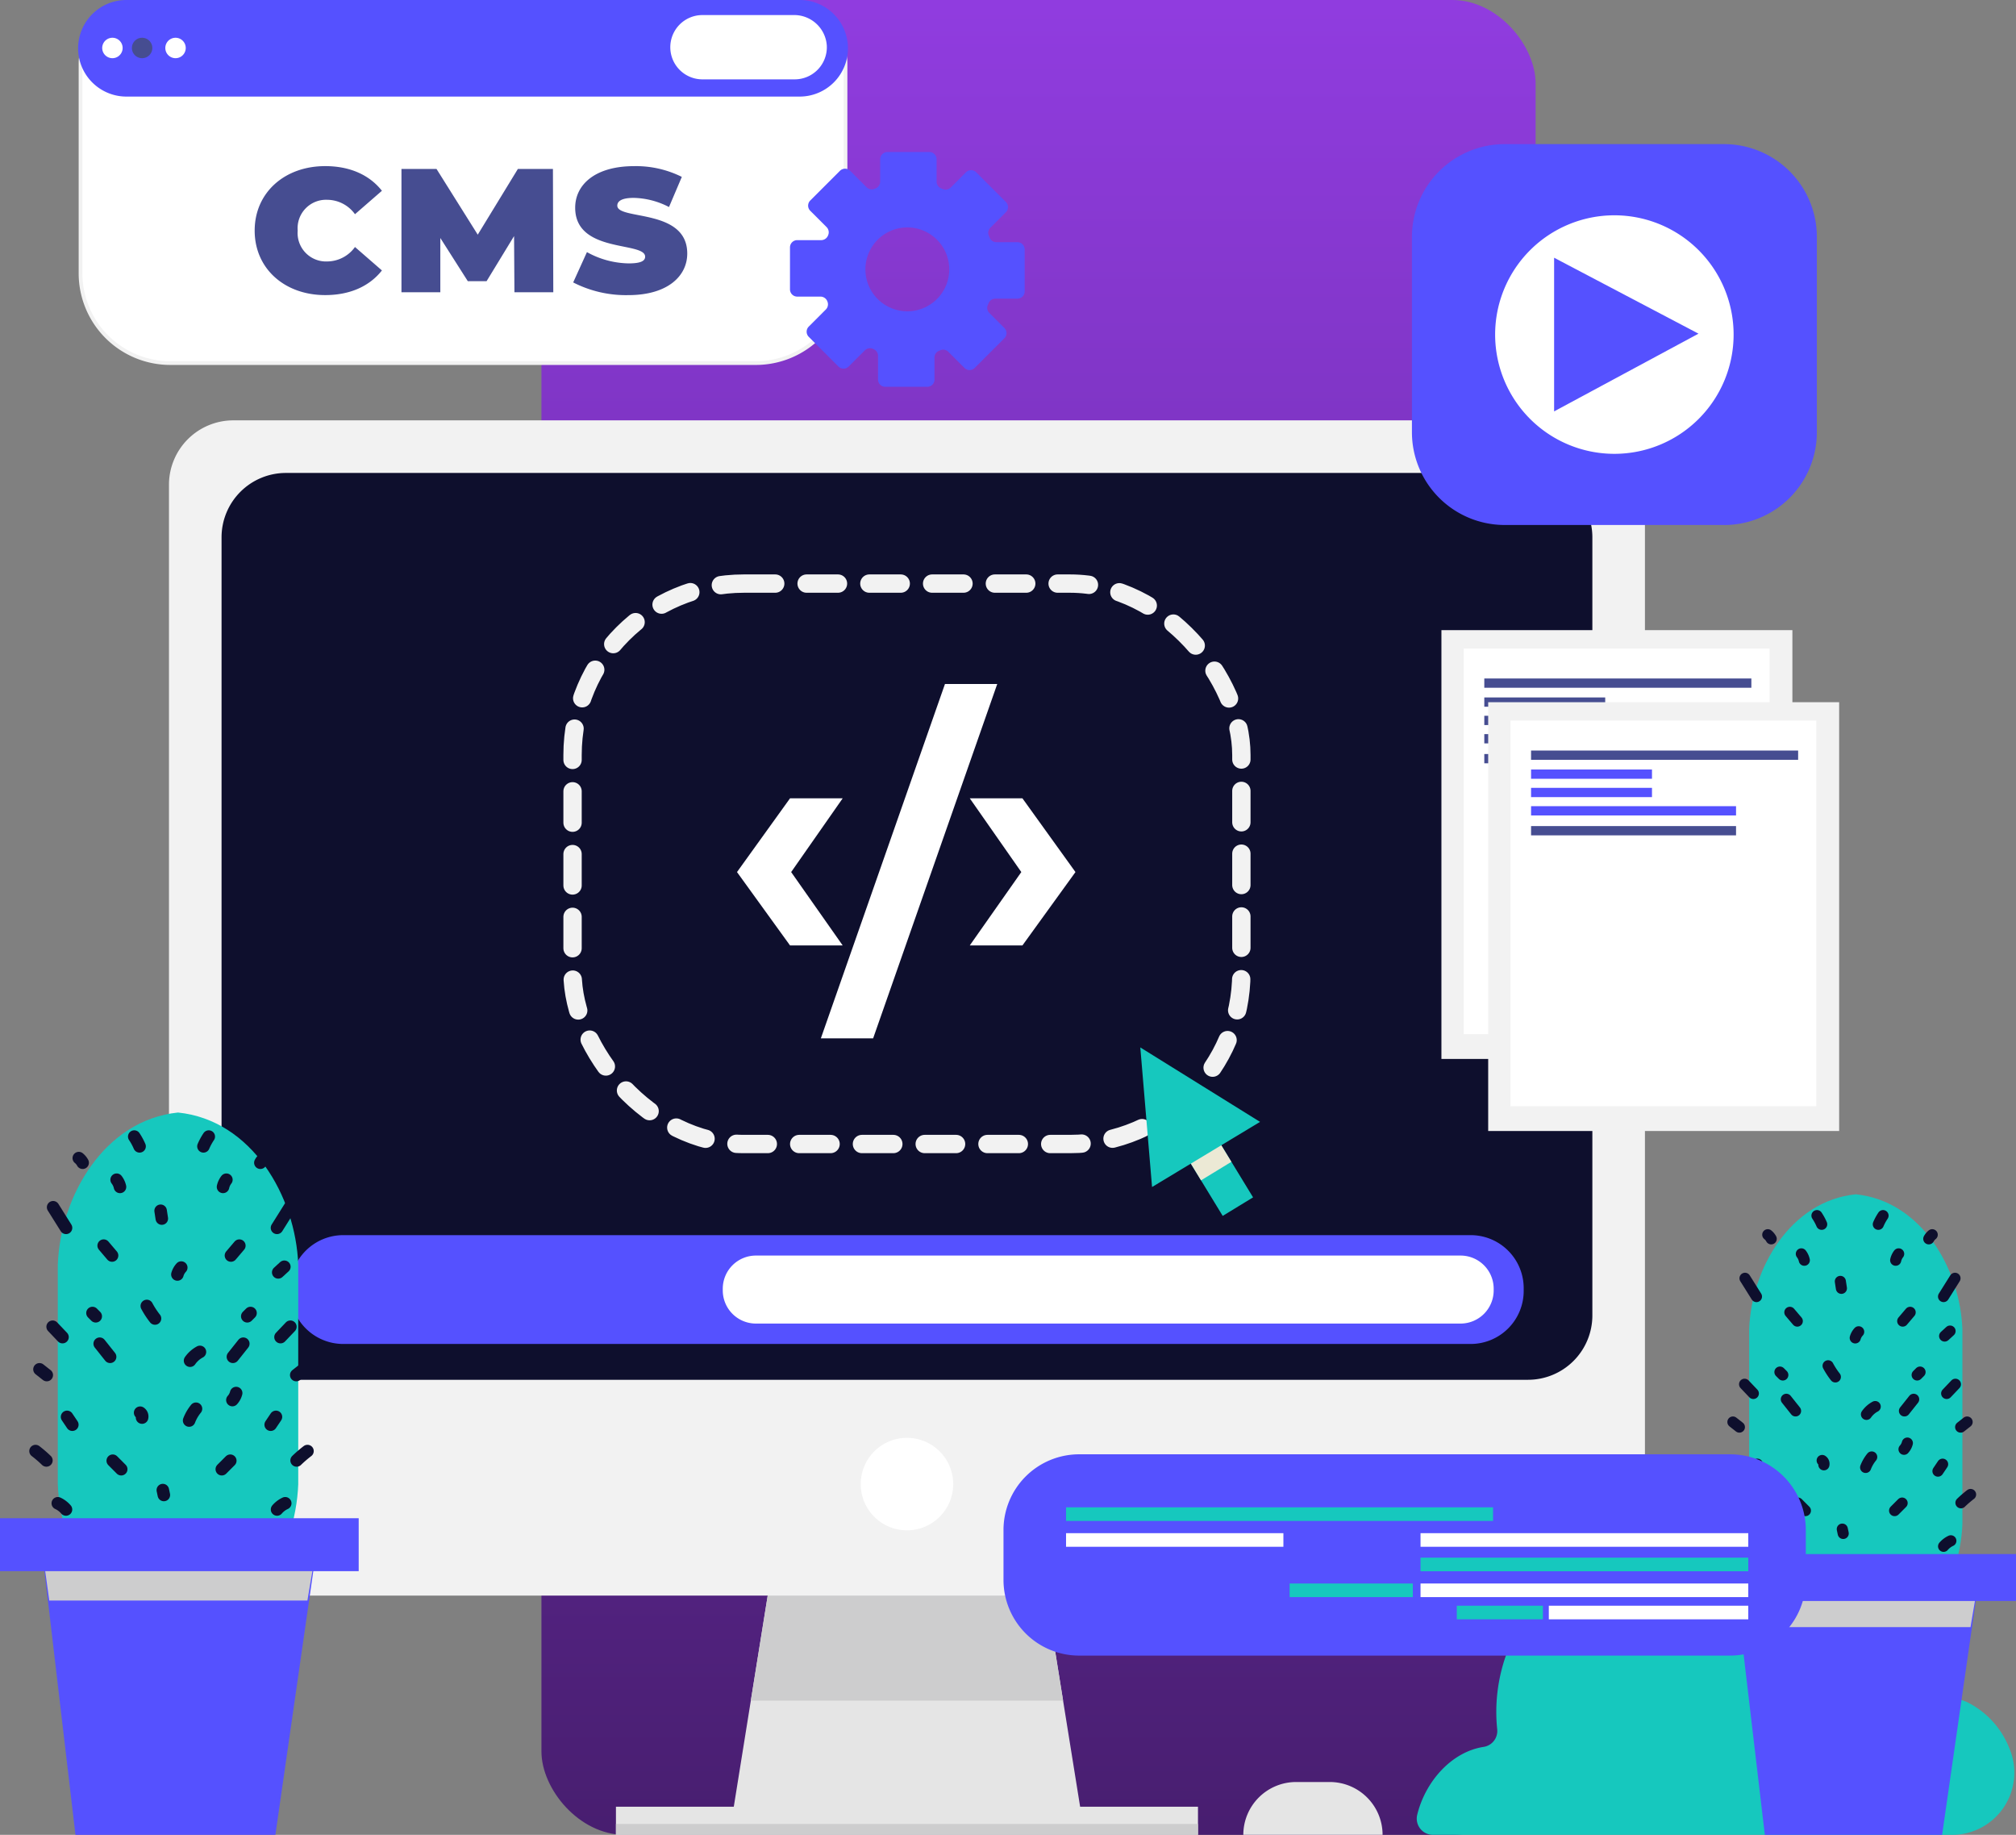 <svg xmlns="http://www.w3.org/2000/svg" xmlns:xlink="http://www.w3.org/1999/xlink" width="314.311" height="286" viewBox="0 0 314.311 286">
  <rect x="0" y="0" width="314.311" height="286" fill="#808080" stroke="none"/>
  <defs>
    <linearGradient id="linear-gradient" x1="0.5" x2="0.5" y2="1" gradientUnits="objectBoundingBox">
      <stop offset="0" stop-color="#903cdf"/>
      <stop offset="1" stop-color="#481e70"/>
    </linearGradient>
    <clipPath id="clip-path">
      <rect id="Rectángulo_424420" data-name="Rectángulo 424420" width="314.311" height="286" fill="none"/>
    </clipPath>
    <clipPath id="clip-path-3">
      <rect id="Rectángulo_424383" data-name="Rectángulo 424383" width="48.685" height="36.044" fill="none"/>
    </clipPath>
    <clipPath id="clip-path-4">
      <rect id="Rectángulo_424385" data-name="Rectángulo 424385" width="90.747" height="1.696" fill="none"/>
    </clipPath>
    <clipPath id="clip-path-5">
      <rect id="Rectángulo_424389" data-name="Rectángulo 424389" width="7.324" height="7.136" fill="none"/>
    </clipPath>
    <clipPath id="clip-path-6">
      <rect id="Rectángulo_424390" data-name="Rectángulo 424390" width="38.483" height="9.079" fill="none"/>
    </clipPath>
    <clipPath id="clip-path-7">
      <rect id="Rectángulo_424403" data-name="Rectángulo 424403" width="43.394" height="10.237" fill="none"/>
    </clipPath>
  </defs>
  <g id="Grupo_1229864" data-name="Grupo 1229864" transform="translate(-4443.585 -2664.75)">
    <g id="Grupo_1229824" data-name="Grupo 1229824">
      <rect id="Rectángulo_423547" data-name="Rectángulo 423547" width="155" height="286" rx="13" transform="translate(4528 2664.75)" fill="url(#linear-gradient)"/>
    </g>
    <g id="Grupo_1229863" data-name="Grupo 1229863" transform="translate(4443.585 2664.75)">
      <g id="Grupo_1229862" data-name="Grupo 1229862" clip-path="url(#clip-path)">
        <g id="Grupo_1229861" data-name="Grupo 1229861">
          <g id="Grupo_1229860" data-name="Grupo 1229860" clip-path="url(#clip-path)">
            <path id="Trazado_1065983" data-name="Trazado 1065983" d="M267.63,360.621H245.918a8.236,8.236,0,0,1,8.236-8.236h5.241a8.236,8.236,0,0,1,8.236,8.236" transform="translate(-52.075 -74.621)" fill="#e5e5e5"/>
            <path id="Trazado_1065984" data-name="Trazado 1065984" d="M199.161,343.36H145.094l8.481-52.794h37.1Z" transform="translate(-30.725 -61.53)" fill="#e5e5e5"/>
            <rect id="Rectángulo_424382" data-name="Rectángulo 424382" width="90.746" height="4.382" transform="translate(96.03 281.618)" fill="#e5e5e5"/>
            <g id="Grupo_1229847" data-name="Grupo 1229847" transform="translate(117.06 229.036)" style="mix-blend-mode: multiply;isolation: isolate">
              <g id="Grupo_1229846" data-name="Grupo 1229846">
                <g id="Grupo_1229845" data-name="Grupo 1229845" clip-path="url(#clip-path-3)">
                  <path id="Trazado_1065985" data-name="Trazado 1065985" d="M191.4,290.566H154.3l-5.79,36.044h48.685Z" transform="translate(-148.508 -290.566)" fill="#cdcdce"/>
                </g>
              </g>
            </g>
            <g id="Grupo_1229850" data-name="Grupo 1229850" transform="translate(96.029 284.304)" style="mix-blend-mode: multiply;isolation: isolate">
              <g id="Grupo_1229849" data-name="Grupo 1229849">
                <g id="Grupo_1229848" data-name="Grupo 1229848" clip-path="url(#clip-path-4)">
                  <rect id="Rectángulo_424384" data-name="Rectángulo 424384" width="90.746" height="1.696" transform="translate(0.001 0)" fill="#cdcdce"/>
                </g>
              </g>
            </g>
            <path id="Trazado_1065986" data-name="Trazado 1065986" d="M253.5,266.312H43.458a10.036,10.036,0,0,1-10.036-10.036V93.159A10.036,10.036,0,0,1,43.458,83.123H253.5a10.036,10.036,0,0,1,10.036,10.036V256.276A10.036,10.036,0,0,1,253.5,266.312" transform="translate(-7.077 -17.602)" fill="#f2f2f2"/>
            <path id="Trazado_1065987" data-name="Trazado 1065987" d="M184.663,291.532a7.209,7.209,0,1,1-7.208-7.208,7.209,7.209,0,0,1,7.208,7.208" transform="translate(-36.051 -60.208)" fill="#fff"/>
            <path id="Trazado_1065988" data-name="Trazado 1065988" d="M247.507,234.874H53.858a10.036,10.036,0,0,1-10.036-10.036V103.56A10.036,10.036,0,0,1,53.858,93.524H247.507a10.036,10.036,0,0,1,10.036,10.036V224.838a10.036,10.036,0,0,1-10.036,10.036" transform="translate(-9.28 -19.805)" fill="#0e0f2d"/>
            <path id="Trazado_1065989" data-name="Trazado 1065989" d="M241.443,261.206H65.675a8.269,8.269,0,0,1-8.269-8.269v-.424a8.269,8.269,0,0,1,8.269-8.269H241.443a8.269,8.269,0,0,1,8.269,8.269v.424a8.269,8.269,0,0,1-8.269,8.269" transform="translate(-12.156 -51.721)" fill="#5551ff"/>
            <path id="Trazado_1065990" data-name="Trazado 1065990" d="M257.982,258.881H148.128a5.169,5.169,0,0,1-5.169-5.168v-.265a5.168,5.168,0,0,1,5.169-5.168H257.982a5.167,5.167,0,0,1,5.168,5.168v.265a5.168,5.168,0,0,1-5.168,5.168" transform="translate(-30.273 -52.575)" fill="#fff"/>
            <rect id="Rectángulo_424386" data-name="Rectángulo 424386" width="104.274" height="87.354" rx="26.707" transform="translate(89.266 90.964)" fill="none" stroke="#f2f2f2" stroke-linecap="round" stroke-linejoin="round" stroke-width="2.858" stroke-dasharray="4.892 4.892 4.892 4.892 4.892 4.892"/>
            <path id="Trazado_1065991" data-name="Trazado 1065991" d="M145.773,169.359l8.267-11.493h8.209l-8.032,11.493,8.032,11.434H154.04Z" transform="translate(-30.869 -33.429)" fill="#fff"/>
            <path id="Trazado_1065992" data-name="Trazado 1065992" d="M181.71,135.253h8.15l-19.35,55.234h-8.15Z" transform="translate(-34.381 -28.641)" fill="#fff"/>
            <path id="Trazado_1065993" data-name="Trazado 1065993" d="M191.817,180.793l8.033-11.434-8.033-11.492h8.209l8.267,11.492-8.267,11.434Z" transform="translate(-40.619 -33.43)" fill="#fff"/>
            <rect id="Rectángulo_424387" data-name="Rectángulo 424387" width="5.544" height="11.466" transform="matrix(0.854, -0.521, 0.521, 0.854, 184.656, 179.731)" fill="#16c8be"/>
            <g id="Grupo_1229853" data-name="Grupo 1229853" transform="translate(184.656 176.845)" style="mix-blend-mode: multiply;isolation: isolate">
              <g id="Grupo_1229852" data-name="Grupo 1229852">
                <g id="Grupo_1229851" data-name="Grupo 1229851" clip-path="url(#clip-path-5)">
                  <rect id="Rectángulo_424388" data-name="Rectángulo 424388" width="5.544" height="4.977" transform="matrix(0.854, -0.521, 0.521, 0.854, 0, 2.886)" fill="#ece9d5"/>
                </g>
              </g>
            </g>
            <path id="Trazado_1065994" data-name="Trazado 1065994" d="M225.542,207.123l1.833,21.758,16.837-10.153Z" transform="translate(-47.76 -43.86)" fill="#16c8be"/>
            <path id="Trazado_1065995" data-name="Trazado 1065995" d="M363.642,349.45H282.773a2.531,2.531,0,0,1-2.492-3.077c1.248-5.2,5.323-9.836,10.328-10.628a2.509,2.509,0,0,0,2.155-2.75,26.431,26.431,0,0,1,2.594-14.421,35.25,35.25,0,0,1,11.452-13.113c4.638-3.295,10.088-5.692,15.776-5.82,4.526-.1,8.969,1.227,13.168,2.916,5.021,2.021,9.909,4.64,13.685,8.519a26.6,26.6,0,0,1,7.233,15.113,2.548,2.548,0,0,0,3.248,2.093,9.248,9.248,0,0,1,6.179.515,13.542,13.542,0,0,1,6.5,7.126c.019.044.039.089.057.134a9.7,9.7,0,0,1-9.008,13.395" transform="translate(-59.338 -63.45)" fill="#16c8be"/>
            <path id="Trazado_1065996" data-name="Trazado 1065996" d="M362.593,308.574h0c-10.21-1.049-16.275-11.593-16.622-21.029V257.194c.347-9.437,6.412-19.98,16.622-21.029,10.209,1.049,16.275,11.592,16.622,21.029v30.352c-.347,9.436-6.412,19.98-16.622,21.029" transform="translate(-73.262 -50.01)" fill="#16c8be"/>
            <path id="Trazado_1065997" data-name="Trazado 1065997" d="M376.343,260.873l1.161-1.366" transform="translate(-79.694 -54.953)" fill="none" stroke="#0e0f2d" stroke-linecap="round" stroke-linejoin="round" stroke-width="1.732"/>
            <path id="Trazado_1065998" data-name="Trazado 1065998" d="M376.685,278.514l1.439-1.811" transform="translate(-79.766 -58.594)" fill="none" stroke="#0e0f2d" stroke-linecap="round" stroke-linejoin="round" stroke-width="1.732"/>
            <path id="Trazado_1065999" data-name="Trazado 1065999" d="M379.2,271.774l.452-.452" transform="translate(-80.3 -57.455)" fill="none" stroke="#0e0f2d" stroke-linecap="round" stroke-linejoin="round" stroke-width="1.732"/>
            <path id="Trazado_1066000" data-name="Trazado 1066000" d="M374.737,298.4l1.174-1.174" transform="translate(-79.354 -62.94)" fill="none" stroke="#0e0f2d" stroke-linecap="round" stroke-linejoin="round" stroke-width="1.732"/>
            <path id="Trazado_1066001" data-name="Trazado 1066001" d="M376.7,312.143l.616-.825" transform="translate(-79.77 -65.924)" fill="none" stroke="#0e0f2d" stroke-linecap="round" stroke-linejoin="round" stroke-width="1.732"/>
            <path id="Trazado_1066002" data-name="Trazado 1066002" d="M383.313,290.618l.728-1.081" transform="translate(-81.17 -61.312)" fill="none" stroke="#0e0f2d" stroke-linecap="round" stroke-linejoin="round" stroke-width="1.732"/>
            <path id="Trazado_1066003" data-name="Trazado 1066003" d="M385.036,275.163l1.366-1.435" transform="translate(-81.535 -57.964)" fill="none" stroke="#0e0f2d" stroke-linecap="round" stroke-linejoin="round" stroke-width="1.732"/>
            <path id="Trazado_1066004" data-name="Trazado 1066004" d="M384.418,255.622l1.785-2.847" transform="translate(-81.404 -53.527)" fill="none" stroke="#0e0f2d" stroke-linecap="round" stroke-linejoin="round" stroke-width="1.732"/>
            <path id="Trazado_1066005" data-name="Trazado 1066005" d="M374.953,248.936a2.508,2.508,0,0,1,.463-.991" transform="translate(-79.4 -52.504)" fill="none" stroke="#0e0f2d" stroke-linecap="round" stroke-linejoin="round" stroke-width="1.732"/>
            <path id="Trazado_1066006" data-name="Trazado 1066006" d="M381.5,244.8a2.078,2.078,0,0,1,.534-.639" transform="translate(-80.786 -51.702)" fill="none" stroke="#0e0f2d" stroke-linecap="round" stroke-linejoin="round" stroke-width="1.732"/>
            <path id="Trazado_1066007" data-name="Trazado 1066007" d="M384.428,305.546a3.34,3.34,0,0,1,1.13-.858" transform="translate(-81.406 -64.52)" fill="none" stroke="#0e0f2d" stroke-linecap="round" stroke-linejoin="round" stroke-width="1.732"/>
            <path id="Trazado_1066008" data-name="Trazado 1066008" d="M371.643,321.591a.737.737,0,0,0,.449-.191" transform="translate(-78.699 -68.059)" fill="none" stroke="#0e0f2d" stroke-linecap="round" stroke-linejoin="round" stroke-width="1.732"/>
            <path id="Trazado_1066009" data-name="Trazado 1066009" d="M380.7,320.75l.726-.354" transform="translate(-80.617 -67.847)" fill="none" stroke="#0e0f2d" stroke-linecap="round" stroke-linejoin="round" stroke-width="1.732"/>
            <path id="Trazado_1066010" data-name="Trazado 1066010" d="M387.862,296.82a17.351,17.351,0,0,1,1.5-1.293" transform="translate(-82.133 -62.58)" fill="none" stroke="#0e0f2d" stroke-linecap="round" stroke-linejoin="round" stroke-width="1.732"/>
            <path id="Trazado_1066011" data-name="Trazado 1066011" d="M387.8,281.99l1.009-.794" transform="translate(-82.119 -59.546)" fill="none" stroke="#0e0f2d" stroke-linecap="round" stroke-linejoin="round" stroke-width="1.732"/>
            <path id="Trazado_1066012" data-name="Trazado 1066012" d="M371.519,241.733a8.272,8.272,0,0,1,.733-1.349" transform="translate(-78.672 -50.903)" fill="none" stroke="#0e0f2d" stroke-linecap="round" stroke-linejoin="round" stroke-width="1.732"/>
            <path id="Trazado_1066013" data-name="Trazado 1066013" d="M355.178,260.873l-1.161-1.366" transform="translate(-74.966 -54.953)" fill="none" stroke="#0e0f2d" stroke-linecap="round" stroke-linejoin="round" stroke-width="1.732"/>
            <path id="Trazado_1066014" data-name="Trazado 1066014" d="M354.761,278.514l-1.439-1.811" transform="translate(-74.819 -58.594)" fill="none" stroke="#0e0f2d" stroke-linecap="round" stroke-linejoin="round" stroke-width="1.732"/>
            <path id="Trazado_1066015" data-name="Trazado 1066015" d="M352.506,271.774l-.452-.452" transform="translate(-74.55 -57.455)" fill="none" stroke="#0e0f2d" stroke-linecap="round" stroke-linejoin="round" stroke-width="1.732"/>
            <path id="Trazado_1066016" data-name="Trazado 1066016" d="M356.78,298.4l-1.174-1.174" transform="translate(-75.303 -62.94)" fill="none" stroke="#0e0f2d" stroke-linecap="round" stroke-linejoin="round" stroke-width="1.732"/>
            <path id="Trazado_1066017" data-name="Trazado 1066017" d="M354.964,312.143l-.616-.825" transform="translate(-75.036 -65.924)" fill="none" stroke="#0e0f2d" stroke-linecap="round" stroke-linejoin="round" stroke-width="1.732"/>
            <path id="Trazado_1066018" data-name="Trazado 1066018" d="M348.325,290.618l-.728-1.081" transform="translate(-73.607 -61.312)" fill="none" stroke="#0e0f2d" stroke-linecap="round" stroke-linejoin="round" stroke-width="1.732"/>
            <path id="Trazado_1066019" data-name="Trazado 1066019" d="M346.43,275.163l-1.366-1.435" transform="translate(-73.07 -57.964)" fill="none" stroke="#0e0f2d" stroke-linecap="round" stroke-linejoin="round" stroke-width="1.732"/>
            <path id="Trazado_1066020" data-name="Trazado 1066020" d="M346.935,255.622l-1.785-2.847" transform="translate(-73.088 -53.527)" fill="none" stroke="#0e0f2d" stroke-linecap="round" stroke-linejoin="round" stroke-width="1.732"/>
            <path id="Trazado_1066021" data-name="Trazado 1066021" d="M356.755,248.936a2.509,2.509,0,0,0-.463-.991" transform="translate(-75.448 -52.504)" fill="none" stroke="#0e0f2d" stroke-linecap="round" stroke-linejoin="round" stroke-width="1.732"/>
            <path id="Trazado_1066022" data-name="Trazado 1066022" d="M350.187,244.8a2.089,2.089,0,0,0-.534-.639" transform="translate(-74.042 -51.702)" fill="none" stroke="#0e0f2d" stroke-linecap="round" stroke-linejoin="round" stroke-width="1.732"/>
            <path id="Trazado_1066023" data-name="Trazado 1066023" d="M347.1,305.546a3.332,3.332,0,0,0-1.13-.858" transform="translate(-73.263 -64.52)" fill="none" stroke="#0e0f2d" stroke-linecap="round" stroke-linejoin="round" stroke-width="1.732"/>
            <path id="Trazado_1066024" data-name="Trazado 1066024" d="M360.069,321.591a.737.737,0,0,1-.448-.191" transform="translate(-76.153 -68.059)" fill="none" stroke="#0e0f2d" stroke-linecap="round" stroke-linejoin="round" stroke-width="1.732"/>
            <path id="Trazado_1066025" data-name="Trazado 1066025" d="M350.935,320.75l-.726-.354" transform="translate(-74.16 -67.847)" fill="none" stroke="#0e0f2d" stroke-linecap="round" stroke-linejoin="round" stroke-width="1.732"/>
            <path id="Trazado_1066026" data-name="Trazado 1066026" d="M343.567,296.82a17.342,17.342,0,0,0-1.5-1.293" transform="translate(-72.435 -62.58)" fill="none" stroke="#0e0f2d" stroke-linecap="round" stroke-linejoin="round" stroke-width="1.732"/>
            <path id="Trazado_1066027" data-name="Trazado 1066027" d="M343.767,281.99l-1.01-.794" transform="translate(-72.582 -59.546)" fill="none" stroke="#0e0f2d" stroke-linecap="round" stroke-linejoin="round" stroke-width="1.732"/>
            <path id="Trazado_1066028" data-name="Trazado 1066028" d="M360.117,241.733a8.272,8.272,0,0,0-.733-1.349" transform="translate(-76.103 -50.903)" fill="none" stroke="#0e0f2d" stroke-linecap="round" stroke-linejoin="round" stroke-width="1.732"/>
            <path id="Trazado_1066029" data-name="Trazado 1066029" d="M362.714,271.813a11.574,11.574,0,0,1-1.13-1.733" transform="translate(-76.568 -57.192)" fill="none" stroke="#0e0f2d" stroke-linecap="round" stroke-linejoin="round" stroke-width="1.732"/>
            <path id="Trazado_1066030" data-name="Trazado 1066030" d="M366.952,264.307a2.339,2.339,0,0,1,.536-.952" transform="translate(-77.705 -55.768)" fill="none" stroke="#0e0f2d" stroke-linecap="round" stroke-linejoin="round" stroke-width="1.732"/>
            <path id="Trazado_1066031" data-name="Trazado 1066031" d="M364.171,254.47q-.083-.539-.165-1.079" transform="translate(-77.081 -53.658)" fill="none" stroke="#0e0f2d" stroke-linecap="round" stroke-linejoin="round" stroke-width="1.732"/>
            <path id="Trazado_1066032" data-name="Trazado 1066032" d="M369.009,289.737a5.933,5.933,0,0,1,.947-1.628" transform="translate(-78.141 -61.01)" fill="none" stroke="#0e0f2d" stroke-linecap="round" stroke-linejoin="round" stroke-width="1.732"/>
            <path id="Trazado_1066033" data-name="Trazado 1066033" d="M360.679,289.476a.621.621,0,0,0-.267-.672" transform="translate(-76.32 -61.157)" fill="none" stroke="#0e0f2d" stroke-linecap="round" stroke-linejoin="round" stroke-width="1.732"/>
            <path id="Trazado_1066034" data-name="Trazado 1066034" d="M366.228,309.571l.408-.677" transform="translate(-77.552 -65.411)" fill="none" stroke="#0e0f2d" stroke-linecap="round" stroke-linejoin="round" stroke-width="1.732"/>
            <path id="Trazado_1066035" data-name="Trazado 1066035" d="M364.535,303.051q-.071-.338-.143-.676" transform="translate(-77.163 -64.031)" fill="none" stroke="#0e0f2d" stroke-linecap="round" stroke-linejoin="round" stroke-width="1.732"/>
            <path id="Trazado_1066036" data-name="Trazado 1066036" d="M376.6,286.326a2.264,2.264,0,0,0,.52-.966" transform="translate(-79.747 -60.427)" fill="none" stroke="#0e0f2d" stroke-linecap="round" stroke-linejoin="round" stroke-width="1.732"/>
            <path id="Trazado_1066037" data-name="Trazado 1066037" d="M369.172,279.356a3.928,3.928,0,0,1,1.364-1.212" transform="translate(-78.175 -58.899)" fill="none" stroke="#0e0f2d" stroke-linecap="round" stroke-linejoin="round" stroke-width="1.732"/>
            <path id="Trazado_1066038" data-name="Trazado 1066038" d="M384.634,263.987l.847-.776" transform="translate(-81.45 -55.737)" fill="none" stroke="#0e0f2d" stroke-linecap="round" stroke-linejoin="round" stroke-width="1.732"/>
            <path id="Trazado_1066039" data-name="Trazado 1066039" d="M375.4,351.694H347.76l-4.878-41.463h38.483Z" transform="translate(-72.608 -65.694)" fill="#5551ff"/>
            <g id="Grupo_1229856" data-name="Grupo 1229856" transform="translate(270.273 244.537)" style="mix-blend-mode: multiply;isolation: isolate">
              <g id="Grupo_1229855" data-name="Grupo 1229855">
                <g id="Grupo_1229854" data-name="Grupo 1229854" clip-path="url(#clip-path-6)">
                  <path id="Trazado_1066040" data-name="Trazado 1066040" d="M381.364,310.231H342.881l1.258,9.079h35.688Z" transform="translate(-342.881 -310.231)" fill="#cdcdce"/>
                </g>
              </g>
            </g>
            <rect id="Rectángulo_424391" data-name="Rectángulo 424391" width="49.594" height="7.317" transform="translate(264.717 242.233)" fill="#5551ff"/>
            <path id="Trazado_1066041" data-name="Trazado 1066041" d="M311.773,318.957H210.283a11.8,11.8,0,0,1-11.8-11.8V299.38a11.8,11.8,0,0,1,11.8-11.8H311.773a11.8,11.8,0,0,1,11.8,11.8v7.774a11.8,11.8,0,0,1-11.8,11.8" transform="translate(-42.03 -60.897)" fill="#5551ff"/>
            <rect id="Rectángulo_424392" data-name="Rectángulo 424392" width="66.576" height="2.12" transform="translate(166.205 234.949)" fill="#16c8be"/>
            <rect id="Rectángulo_424393" data-name="Rectángulo 424393" width="37.74" height="2.12" transform="translate(234.689 234.949)" fill="#5551ff"/>
            <rect id="Rectángulo_424394" data-name="Rectángulo 424394" width="33.886" height="2.12" transform="translate(166.205 238.977)" fill="#fff"/>
            <rect id="Rectángulo_424395" data-name="Rectángulo 424395" width="51.098" height="2.12" transform="translate(221.472 238.977)" fill="#fff"/>
            <rect id="Rectángulo_424396" data-name="Rectángulo 424396" width="19.209" height="2.12" transform="translate(201.061 238.977)" fill="#5551ff"/>
            <rect id="Rectángulo_424397" data-name="Rectángulo 424397" width="51.098" height="2.12" transform="translate(221.472 242.794)" fill="#16c8be"/>
            <rect id="Rectángulo_424398" data-name="Rectángulo 424398" width="19.209" height="2.12" transform="translate(201.061 242.794)" fill="#5551ff"/>
            <rect id="Rectángulo_424399" data-name="Rectángulo 424399" width="51.098" height="2.12" transform="translate(221.472 246.822)" fill="#fff"/>
            <rect id="Rectángulo_424400" data-name="Rectángulo 424400" width="13.428" height="2.12" transform="translate(227.125 250.286)" fill="#16c8be"/>
            <rect id="Rectángulo_424401" data-name="Rectángulo 424401" width="31.097" height="2.12" transform="translate(241.473 250.286)" fill="#fff"/>
            <rect id="Rectángulo_424402" data-name="Rectángulo 424402" width="19.209" height="2.12" transform="translate(201.061 246.822)" fill="#16c8be"/>
            <path id="Trazado_1066042" data-name="Trazado 1066042" d="M30.175,301.648h0c-11.513-1.183-18.353-13.072-18.743-23.713V243.709c.39-10.64,7.23-22.53,18.743-23.713,11.513,1.183,18.352,13.072,18.743,23.713v34.227c-.391,10.641-7.23,22.53-18.743,23.713" transform="translate(-2.421 -46.586)" fill="#16c8be"/>
            <path id="Trazado_1066043" data-name="Trazado 1066043" d="M45.68,247.858l1.309-1.54" transform="translate(-9.673 -52.16)" fill="none" stroke="#0e0f2d" stroke-linecap="round" stroke-linejoin="round" stroke-width="1.953"/>
            <path id="Trazado_1066044" data-name="Trazado 1066044" d="M46.066,267.752l1.623-2.042" transform="translate(-9.755 -56.266)" fill="none" stroke="#0e0f2d" stroke-linecap="round" stroke-linejoin="round" stroke-width="1.953"/>
            <path id="Trazado_1066045" data-name="Trazado 1066045" d="M48.908,260.151l.509-.509" transform="translate(-10.357 -54.981)" fill="none" stroke="#0e0f2d" stroke-linecap="round" stroke-linejoin="round" stroke-width="1.953"/>
            <path id="Trazado_1066046" data-name="Trazado 1066046" d="M43.869,290.173l1.324-1.324" transform="translate(-9.29 -61.166)" fill="none" stroke="#0e0f2d" stroke-linecap="round" stroke-linejoin="round" stroke-width="1.953"/>
            <path id="Trazado_1066047" data-name="Trazado 1066047" d="M46.087,305.673l.694-.931" transform="translate(-9.759 -64.532)" fill="none" stroke="#0e0f2d" stroke-linecap="round" stroke-linejoin="round" stroke-width="1.953"/>
            <path id="Trazado_1066048" data-name="Trazado 1066048" d="M53.54,281.4l.821-1.219" transform="translate(-11.338 -59.331)" fill="none" stroke="#0e0f2d" stroke-linecap="round" stroke-linejoin="round" stroke-width="1.953"/>
            <path id="Trazado_1066049" data-name="Trazado 1066049" d="M55.483,263.973l1.54-1.618" transform="translate(-11.749 -55.556)" fill="none" stroke="#0e0f2d" stroke-linecap="round" stroke-linejoin="round" stroke-width="1.953"/>
            <path id="Trazado_1066050" data-name="Trazado 1066050" d="M54.785,241.938l2.013-3.211" transform="translate(-11.601 -50.552)" fill="none" stroke="#0e0f2d" stroke-linecap="round" stroke-linejoin="round" stroke-width="1.953"/>
            <path id="Trazado_1066051" data-name="Trazado 1066051" d="M44.113,234.4a2.834,2.834,0,0,1,.522-1.117" transform="translate(-9.341 -49.399)" fill="none" stroke="#0e0f2d" stroke-linecap="round" stroke-linejoin="round" stroke-width="1.953"/>
            <path id="Trazado_1066052" data-name="Trazado 1066052" d="M51.5,229.729a2.363,2.363,0,0,1,.6-.721" transform="translate(-10.905 -48.494)" fill="none" stroke="#0e0f2d" stroke-linecap="round" stroke-linejoin="round" stroke-width="1.953"/>
            <path id="Trazado_1066053" data-name="Trazado 1066053" d="M54.8,298.233a3.752,3.752,0,0,1,1.273-.966" transform="translate(-11.604 -62.949)" fill="none" stroke="#0e0f2d" stroke-linecap="round" stroke-linejoin="round" stroke-width="1.953"/>
            <path id="Trazado_1066054" data-name="Trazado 1066054" d="M40.38,316.327a.836.836,0,0,0,.506-.215" transform="translate(-8.551 -66.939)" fill="none" stroke="#0e0f2d" stroke-linecap="round" stroke-linejoin="round" stroke-width="1.953"/>
            <path id="Trazado_1066055" data-name="Trazado 1066055" d="M50.6,315.379l.819-.4" transform="translate(-10.714 -66.7)" fill="none" stroke="#0e0f2d" stroke-linecap="round" stroke-linejoin="round" stroke-width="1.953"/>
            <path id="Trazado_1066056" data-name="Trazado 1066056" d="M58.67,288.4a19.6,19.6,0,0,1,1.692-1.459" transform="translate(-12.424 -60.761)" fill="none" stroke="#0e0f2d" stroke-linecap="round" stroke-linejoin="round" stroke-width="1.953"/>
            <path id="Trazado_1066057" data-name="Trazado 1066057" d="M58.594,271.671l1.137-.895" transform="translate(-12.408 -57.339)" fill="none" stroke="#0e0f2d" stroke-linecap="round" stroke-linejoin="round" stroke-width="1.953"/>
            <path id="Trazado_1066058" data-name="Trazado 1066058" d="M40.241,226.276a9.277,9.277,0,0,1,.827-1.521" transform="translate(-8.521 -47.594)" fill="none" stroke="#0e0f2d" stroke-linecap="round" stroke-linejoin="round" stroke-width="1.953"/>
            <path id="Trazado_1066059" data-name="Trazado 1066059" d="M21.814,247.858l-1.309-1.54" transform="translate(-4.342 -52.16)" fill="none" stroke="#0e0f2d" stroke-linecap="round" stroke-linejoin="round" stroke-width="1.953"/>
            <path id="Trazado_1066060" data-name="Trazado 1066060" d="M21.344,267.752l-1.623-2.042" transform="translate(-4.176 -56.266)" fill="none" stroke="#0e0f2d" stroke-linecap="round" stroke-linejoin="round" stroke-width="1.953"/>
            <path id="Trazado_1066061" data-name="Trazado 1066061" d="M18.8,260.151l-.509-.509" transform="translate(-3.873 -54.981)" fill="none" stroke="#0e0f2d" stroke-linecap="round" stroke-linejoin="round" stroke-width="1.953"/>
            <path id="Trazado_1066062" data-name="Trazado 1066062" d="M23.621,290.173,22.3,288.849" transform="translate(-4.722 -61.166)" fill="none" stroke="#0e0f2d" stroke-linecap="round" stroke-linejoin="round" stroke-width="1.953"/>
            <path id="Trazado_1066063" data-name="Trazado 1066063" d="M21.572,305.673l-.694-.931" transform="translate(-4.421 -64.532)" fill="none" stroke="#0e0f2d" stroke-linecap="round" stroke-linejoin="round" stroke-width="1.953"/>
            <path id="Trazado_1066064" data-name="Trazado 1066064" d="M14.086,281.4l-.821-1.219" transform="translate(-2.809 -59.331)" fill="none" stroke="#0e0f2d" stroke-linecap="round" stroke-linejoin="round" stroke-width="1.953"/>
            <path id="Trazado_1066065" data-name="Trazado 1066065" d="M11.949,263.973l-1.54-1.618" transform="translate(-2.204 -55.556)" fill="none" stroke="#0e0f2d" stroke-linecap="round" stroke-linejoin="round" stroke-width="1.953"/>
            <path id="Trazado_1066066" data-name="Trazado 1066066" d="M12.519,241.938l-2.013-3.211" transform="translate(-2.225 -50.552)" fill="none" stroke="#0e0f2d" stroke-linecap="round" stroke-linejoin="round" stroke-width="1.953"/>
            <path id="Trazado_1066067" data-name="Trazado 1066067" d="M23.592,234.4a2.834,2.834,0,0,0-.522-1.117" transform="translate(-4.885 -49.399)" fill="none" stroke="#0e0f2d" stroke-linecap="round" stroke-linejoin="round" stroke-width="1.953"/>
            <path id="Trazado_1066068" data-name="Trazado 1066068" d="M16.186,229.729a2.363,2.363,0,0,0-.6-.721" transform="translate(-3.3 -48.494)" fill="none" stroke="#0e0f2d" stroke-linecap="round" stroke-linejoin="round" stroke-width="1.953"/>
            <path id="Trazado_1066069" data-name="Trazado 1066069" d="M12.707,298.233a3.748,3.748,0,0,0-1.274-.966" transform="translate(-2.421 -62.949)" fill="none" stroke="#0e0f2d" stroke-linecap="round" stroke-linejoin="round" stroke-width="1.953"/>
            <path id="Trazado_1066070" data-name="Trazado 1066070" d="M27.329,316.327a.836.836,0,0,1-.506-.215" transform="translate(-5.68 -66.939)" fill="none" stroke="#0e0f2d" stroke-linecap="round" stroke-linejoin="round" stroke-width="1.953"/>
            <path id="Trazado_1066071" data-name="Trazado 1066071" d="M17.029,315.379l-.819-.4" transform="translate(-3.433 -66.7)" fill="none" stroke="#0e0f2d" stroke-linecap="round" stroke-linejoin="round" stroke-width="1.953"/>
            <path id="Trazado_1066072" data-name="Trazado 1066072" d="M8.721,288.4a19.6,19.6,0,0,0-1.692-1.459" transform="translate(-1.488 -60.761)" fill="none" stroke="#0e0f2d" stroke-linecap="round" stroke-linejoin="round" stroke-width="1.953"/>
            <path id="Trazado_1066073" data-name="Trazado 1066073" d="M8.945,271.671l-1.137-.895" transform="translate(-1.653 -57.339)" fill="none" stroke="#0e0f2d" stroke-linecap="round" stroke-linejoin="round" stroke-width="1.953"/>
            <path id="Trazado_1066074" data-name="Trazado 1066074" d="M27.383,226.276a9.337,9.337,0,0,0-.827-1.521" transform="translate(-5.623 -47.594)" fill="none" stroke="#0e0f2d" stroke-linecap="round" stroke-linejoin="round" stroke-width="1.953"/>
            <path id="Trazado_1066075" data-name="Trazado 1066075" d="M30.313,260.2a13.128,13.128,0,0,1-1.275-1.953" transform="translate(-6.149 -54.685)" fill="none" stroke="#0e0f2d" stroke-linecap="round" stroke-linejoin="round" stroke-width="1.953"/>
            <path id="Trazado_1066076" data-name="Trazado 1066076" d="M35.09,251.732a2.648,2.648,0,0,1,.6-1.074" transform="translate(-7.431 -53.079)" fill="none" stroke="#0e0f2d" stroke-linecap="round" stroke-linejoin="round" stroke-width="1.953"/>
            <path id="Trazado_1066077" data-name="Trazado 1066077" d="M31.955,240.639q-.093-.609-.186-1.217" transform="translate(-6.727 -50.7)" fill="none" stroke="#0e0f2d" stroke-linecap="round" stroke-linejoin="round" stroke-width="1.953"/>
            <path id="Trazado_1066078" data-name="Trazado 1066078" d="M37.41,280.408a6.661,6.661,0,0,1,1.067-1.836" transform="translate(-7.922 -58.99)" fill="none" stroke="#0e0f2d" stroke-linecap="round" stroke-linejoin="round" stroke-width="1.953"/>
            <path id="Trazado_1066079" data-name="Trazado 1066079" d="M28.018,280.113a.7.7,0,0,0-.3-.758" transform="translate(-5.869 -59.156)" fill="none" stroke="#0e0f2d" stroke-linecap="round" stroke-linejoin="round" stroke-width="1.953"/>
            <path id="Trazado_1066080" data-name="Trazado 1066080" d="M34.274,302.773l.46-.764" transform="translate(-7.258 -63.953)" fill="none" stroke="#0e0f2d" stroke-linecap="round" stroke-linejoin="round" stroke-width="1.953"/>
            <path id="Trazado_1066081" data-name="Trazado 1066081" d="M32.365,295.421l-.161-.762" transform="translate(-6.819 -62.397)" fill="none" stroke="#0e0f2d" stroke-linecap="round" stroke-linejoin="round" stroke-width="1.953"/>
            <path id="Trazado_1066082" data-name="Trazado 1066082" d="M45.966,276.561a2.555,2.555,0,0,0,.586-1.089" transform="translate(-9.734 -58.334)" fill="none" stroke="#0e0f2d" stroke-linecap="round" stroke-linejoin="round" stroke-width="1.953"/>
            <path id="Trazado_1066083" data-name="Trazado 1066083" d="M37.593,268.7a4.435,4.435,0,0,1,1.539-1.367" transform="translate(-7.961 -56.61)" fill="none" stroke="#0e0f2d" stroke-linecap="round" stroke-linejoin="round" stroke-width="1.953"/>
            <path id="Trazado_1066084" data-name="Trazado 1066084" d="M55.03,251.371l.955-.876" transform="translate(-11.653 -53.044)" fill="none" stroke="#0e0f2d" stroke-linecap="round" stroke-linejoin="round" stroke-width="1.953"/>
            <path id="Trazado_1066085" data-name="Trazado 1066085" d="M44.619,350.272H13.449l-5.5-46.755H51.342Z" transform="translate(-1.683 -64.272)" fill="#5551ff"/>
            <g id="Grupo_1229859" data-name="Grupo 1229859" transform="translate(6.265 239.244)" style="mix-blend-mode: multiply;isolation: isolate">
              <g id="Grupo_1229858" data-name="Grupo 1229858">
                <g id="Grupo_1229857" data-name="Grupo 1229857" clip-path="url(#clip-path-7)">
                  <path id="Trazado_1066086" data-name="Trazado 1066086" d="M51.342,303.517H7.948l1.418,10.238H49.609Z" transform="translate(-7.948 -303.517)" fill="#cdcdce"/>
                </g>
              </g>
            </g>
            <rect id="Rectángulo_424404" data-name="Rectángulo 424404" width="55.923" height="8.251" transform="translate(0 236.647)" fill="#5551ff"/>
            <rect id="Rectángulo_424405" data-name="Rectángulo 424405" width="54.718" height="66.837" transform="translate(224.73 98.221)" fill="#f2f2f2"/>
            <rect id="Rectángulo_424406" data-name="Rectángulo 424406" width="47.689" height="60.103" transform="translate(228.196 101.092)" fill="#fff"/>
            <rect id="Rectángulo_424407" data-name="Rectángulo 424407" width="41.638" height="1.445" transform="translate(231.414 105.756)" fill="#464d91"/>
            <rect id="Rectángulo_424408" data-name="Rectángulo 424408" width="18.852" height="1.445" transform="translate(231.414 108.712)" fill="#464d91"/>
            <rect id="Rectángulo_424409" data-name="Rectángulo 424409" width="18.852" height="1.445" transform="translate(231.414 111.569)" fill="#464d91"/>
            <rect id="Rectángulo_424410" data-name="Rectángulo 424410" width="31.957" height="1.445" transform="translate(231.414 114.427)" fill="#464d91"/>
            <rect id="Rectángulo_424411" data-name="Rectángulo 424411" width="31.957" height="1.445" transform="translate(231.414 117.53)" fill="#464d91"/>
            <rect id="Rectángulo_424412" data-name="Rectángulo 424412" width="54.718" height="66.837" transform="translate(232.021 109.454)" fill="#f2f2f2"/>
            <rect id="Rectángulo_424413" data-name="Rectángulo 424413" width="47.689" height="60.103" transform="translate(235.487 112.324)" fill="#fff"/>
            <rect id="Rectángulo_424414" data-name="Rectángulo 424414" width="41.638" height="1.445" transform="translate(238.706 116.988)" fill="#464d91"/>
            <rect id="Rectángulo_424415" data-name="Rectángulo 424415" width="18.852" height="1.445" transform="translate(238.706 119.944)" fill="#5551ff"/>
            <rect id="Rectángulo_424416" data-name="Rectángulo 424416" width="18.852" height="1.445" transform="translate(238.706 122.802)" fill="#5551ff"/>
            <rect id="Rectángulo_424417" data-name="Rectángulo 424417" width="31.957" height="1.445" transform="translate(238.706 125.659)" fill="#5551ff"/>
            <rect id="Rectángulo_424418" data-name="Rectángulo 424418" width="31.957" height="1.445" transform="translate(238.706 128.762)" fill="#464d91"/>
            <path id="Trazado_1066087" data-name="Trazado 1066087" d="M29.92,57.294A14.008,14.008,0,0,1,15.928,43.3V10.569A7.274,7.274,0,0,1,23.193,3.3H127.932a7.274,7.274,0,0,1,7.265,7.266V43.3A14.008,14.008,0,0,1,121.2,57.294Z" transform="translate(-3.373 -0.699)" fill="#fff"/>
            <path id="Trazado_1066088" data-name="Trazado 1066088" d="M127.854,3.515a6.984,6.984,0,0,1,6.976,6.976V43.225a13.718,13.718,0,0,1-13.7,13.7H29.842a13.718,13.718,0,0,1-13.7-13.7V10.491a6.984,6.984,0,0,1,6.976-6.976Zm0-.579H23.116a7.555,7.555,0,0,0-7.555,7.555V43.225A14.282,14.282,0,0,0,29.842,57.506h91.285a14.282,14.282,0,0,0,14.282-14.281V10.491a7.555,7.555,0,0,0-7.555-7.555" transform="translate(-3.295 -0.622)" fill="#f2f2f2"/>
            <path id="Trazado_1066089" data-name="Trazado 1066089" d="M127.882,15.053H23.088A7.527,7.527,0,1,1,23.088,0H127.882a7.527,7.527,0,1,1,0,15.053" transform="translate(-3.295)" fill="#5551ff"/>
            <path id="Trazado_1066090" data-name="Trazado 1066090" d="M151.811,2.979H137.5A5.011,5.011,0,0,0,137.5,13h14.456a5.011,5.011,0,0,0,5.005-5.254,5.1,5.1,0,0,0-5.147-4.769" transform="translate(-28.055 -0.631)" fill="#fff"/>
            <path id="Trazado_1066091" data-name="Trazado 1066091" d="M23.4,9.059a1.592,1.592,0,1,1-1.592-1.592A1.592,1.592,0,0,1,23.4,9.059" transform="translate(-4.28 -1.581)" fill="#fff"/>
            <path id="Trazado_1066092" data-name="Trazado 1066092" d="M29.273,9.059a1.592,1.592,0,1,1-1.592-1.592,1.592,1.592,0,0,1,1.592,1.592" transform="translate(-5.525 -1.581)" fill="#464d91"/>
            <path id="Trazado_1066093" data-name="Trazado 1066093" d="M35.884,9.059a1.592,1.592,0,1,1-1.592-1.592,1.592,1.592,0,0,1,1.592,1.592" transform="translate(-6.925 -1.581)" fill="#fff"/>
            <path id="Trazado_1066094" data-name="Trazado 1066094" d="M50.373,42.9c0-5.9,4.65-10.05,10.99-10.05,3.861,0,6.9,1.373,8.849,3.844l-4.2,3.652A5.37,5.37,0,0,0,61.7,38.1,4.433,4.433,0,0,0,57.08,42.9,4.433,4.433,0,0,0,61.7,47.709a5.37,5.37,0,0,0,4.312-2.251l4.2,3.652c-1.945,2.471-4.988,3.843-8.849,3.843-6.341,0-10.99-4.145-10.99-10.049" transform="translate(-10.667 -6.957)" fill="#464d91"/>
            <path id="Trazado_1066095" data-name="Trazado 1066095" d="M97.019,52.633l-.056-8.76L92.679,50.9H89.748l-4.283-6.727v8.457H79.406V33.412h5.467L91.3,43.654l6.255-10.242h5.467l.056,19.221Z" transform="translate(-16.815 -7.075)" fill="#464d91"/>
            <path id="Trazado_1066096" data-name="Trazado 1066096" d="M113.374,50.977l2.142-4.723a13.8,13.8,0,0,0,6.51,1.758c1.888,0,2.564-.385,2.564-1.044,0-2.417-10.906-.467-10.906-7.634,0-3.569,3.072-6.48,9.187-6.48a16,16,0,0,1,7.439,1.675l-2,4.7a12.424,12.424,0,0,0-5.495-1.428c-1.945,0-2.565.549-2.565,1.208,0,2.307,10.906.385,10.906,7.469,0,3.515-3.072,6.48-9.187,6.48a18.048,18.048,0,0,1-8.595-1.977" transform="translate(-24.008 -6.957)" fill="#464d91"/>
            <path id="Trazado_1066097" data-name="Trazado 1066097" d="M191.712,44.114H188.43a1.12,1.12,0,0,1-1.044-.7c-.043-.11-.087-.218-.134-.326a1.119,1.119,0,0,1,.244-1.227l2.416-2.416a1.13,1.13,0,0,0,0-1.6l-4.625-4.625a1.13,1.13,0,0,0-1.6,0L181.312,35.6a1.145,1.145,0,0,1-1.269.226c-.066-.029-.133-.057-.2-.084a1.146,1.146,0,0,1-.729-1.053v-3.5a1.13,1.13,0,0,0-1.13-1.13h-6.542a1.13,1.13,0,0,0-1.13,1.13v3.5a1.147,1.147,0,0,1-.73,1.055l-.11.046a1.148,1.148,0,0,1-1.264-.229l-2.568-2.568a1.129,1.129,0,0,0-1.6,0l-4.626,4.626a1.129,1.129,0,0,0,0,1.6l2.554,2.554a1.148,1.148,0,0,1,.228,1.268c0,.01-.009.02-.013.032a1.15,1.15,0,0,1-1.053.722h-3.747a1.13,1.13,0,0,0-1.13,1.13v6.542a1.13,1.13,0,0,0,1.13,1.13h3.636a1.152,1.152,0,0,1,1.061.741l.005.014a1.149,1.149,0,0,1-.236,1.25l-2.667,2.667a1.13,1.13,0,0,0,0,1.6l4.625,4.625a1.13,1.13,0,0,0,1.6,0l2.52-2.52a1.15,1.15,0,0,1,1.283-.221l.063.027a1.148,1.148,0,0,1,.709,1.048v3.7a1.13,1.13,0,0,0,1.13,1.13h6.542a1.13,1.13,0,0,0,1.13-1.13V62.09a1.123,1.123,0,0,1,.713-1.048c.076-.029.151-.06.227-.091a1.121,1.121,0,0,1,1.216.248l2.515,2.516a1.129,1.129,0,0,0,1.6,0l4.626-4.626a1.129,1.129,0,0,0,0-1.6l-2.344-2.344A1.121,1.121,0,0,1,187.1,53.9c.045-.1.088-.2.131-.3a1.119,1.119,0,0,1,1.036-.683h3.445a1.13,1.13,0,0,0,1.13-1.13V45.244a1.13,1.13,0,0,0-1.13-1.13M174.548,54.887a6.536,6.536,0,1,1,6.536-6.536,6.536,6.536,0,0,1-6.536,6.536" transform="translate(-33.088 -6.365)" fill="#5551ff"/>
            <path id="Trazado_1066098" data-name="Trazado 1066098" d="M327.925,87.866H293.739A14.47,14.47,0,0,1,279.268,73.4V42.97A14.471,14.471,0,0,1,293.739,28.5h34.187A14.471,14.471,0,0,1,342.4,42.97V73.4a14.47,14.47,0,0,1-14.471,14.471" transform="translate(-59.137 -6.035)" fill="#5551ff"/>
            <path id="Trazado_1066099" data-name="Trazado 1066099" d="M332.907,61.164a18.59,18.59,0,1,1-18.59-18.59,18.59,18.59,0,0,1,18.59,18.59" transform="translate(-62.623 -9.015)" fill="#fff"/>
            <path id="Trazado_1066100" data-name="Trazado 1066100" d="M329.9,62.8,307.39,50.964V74.916Z" transform="translate(-65.092 -10.792)" fill="#5551ff"/>
          </g>
        </g>
      </g>
    </g>
  </g>
</svg>
